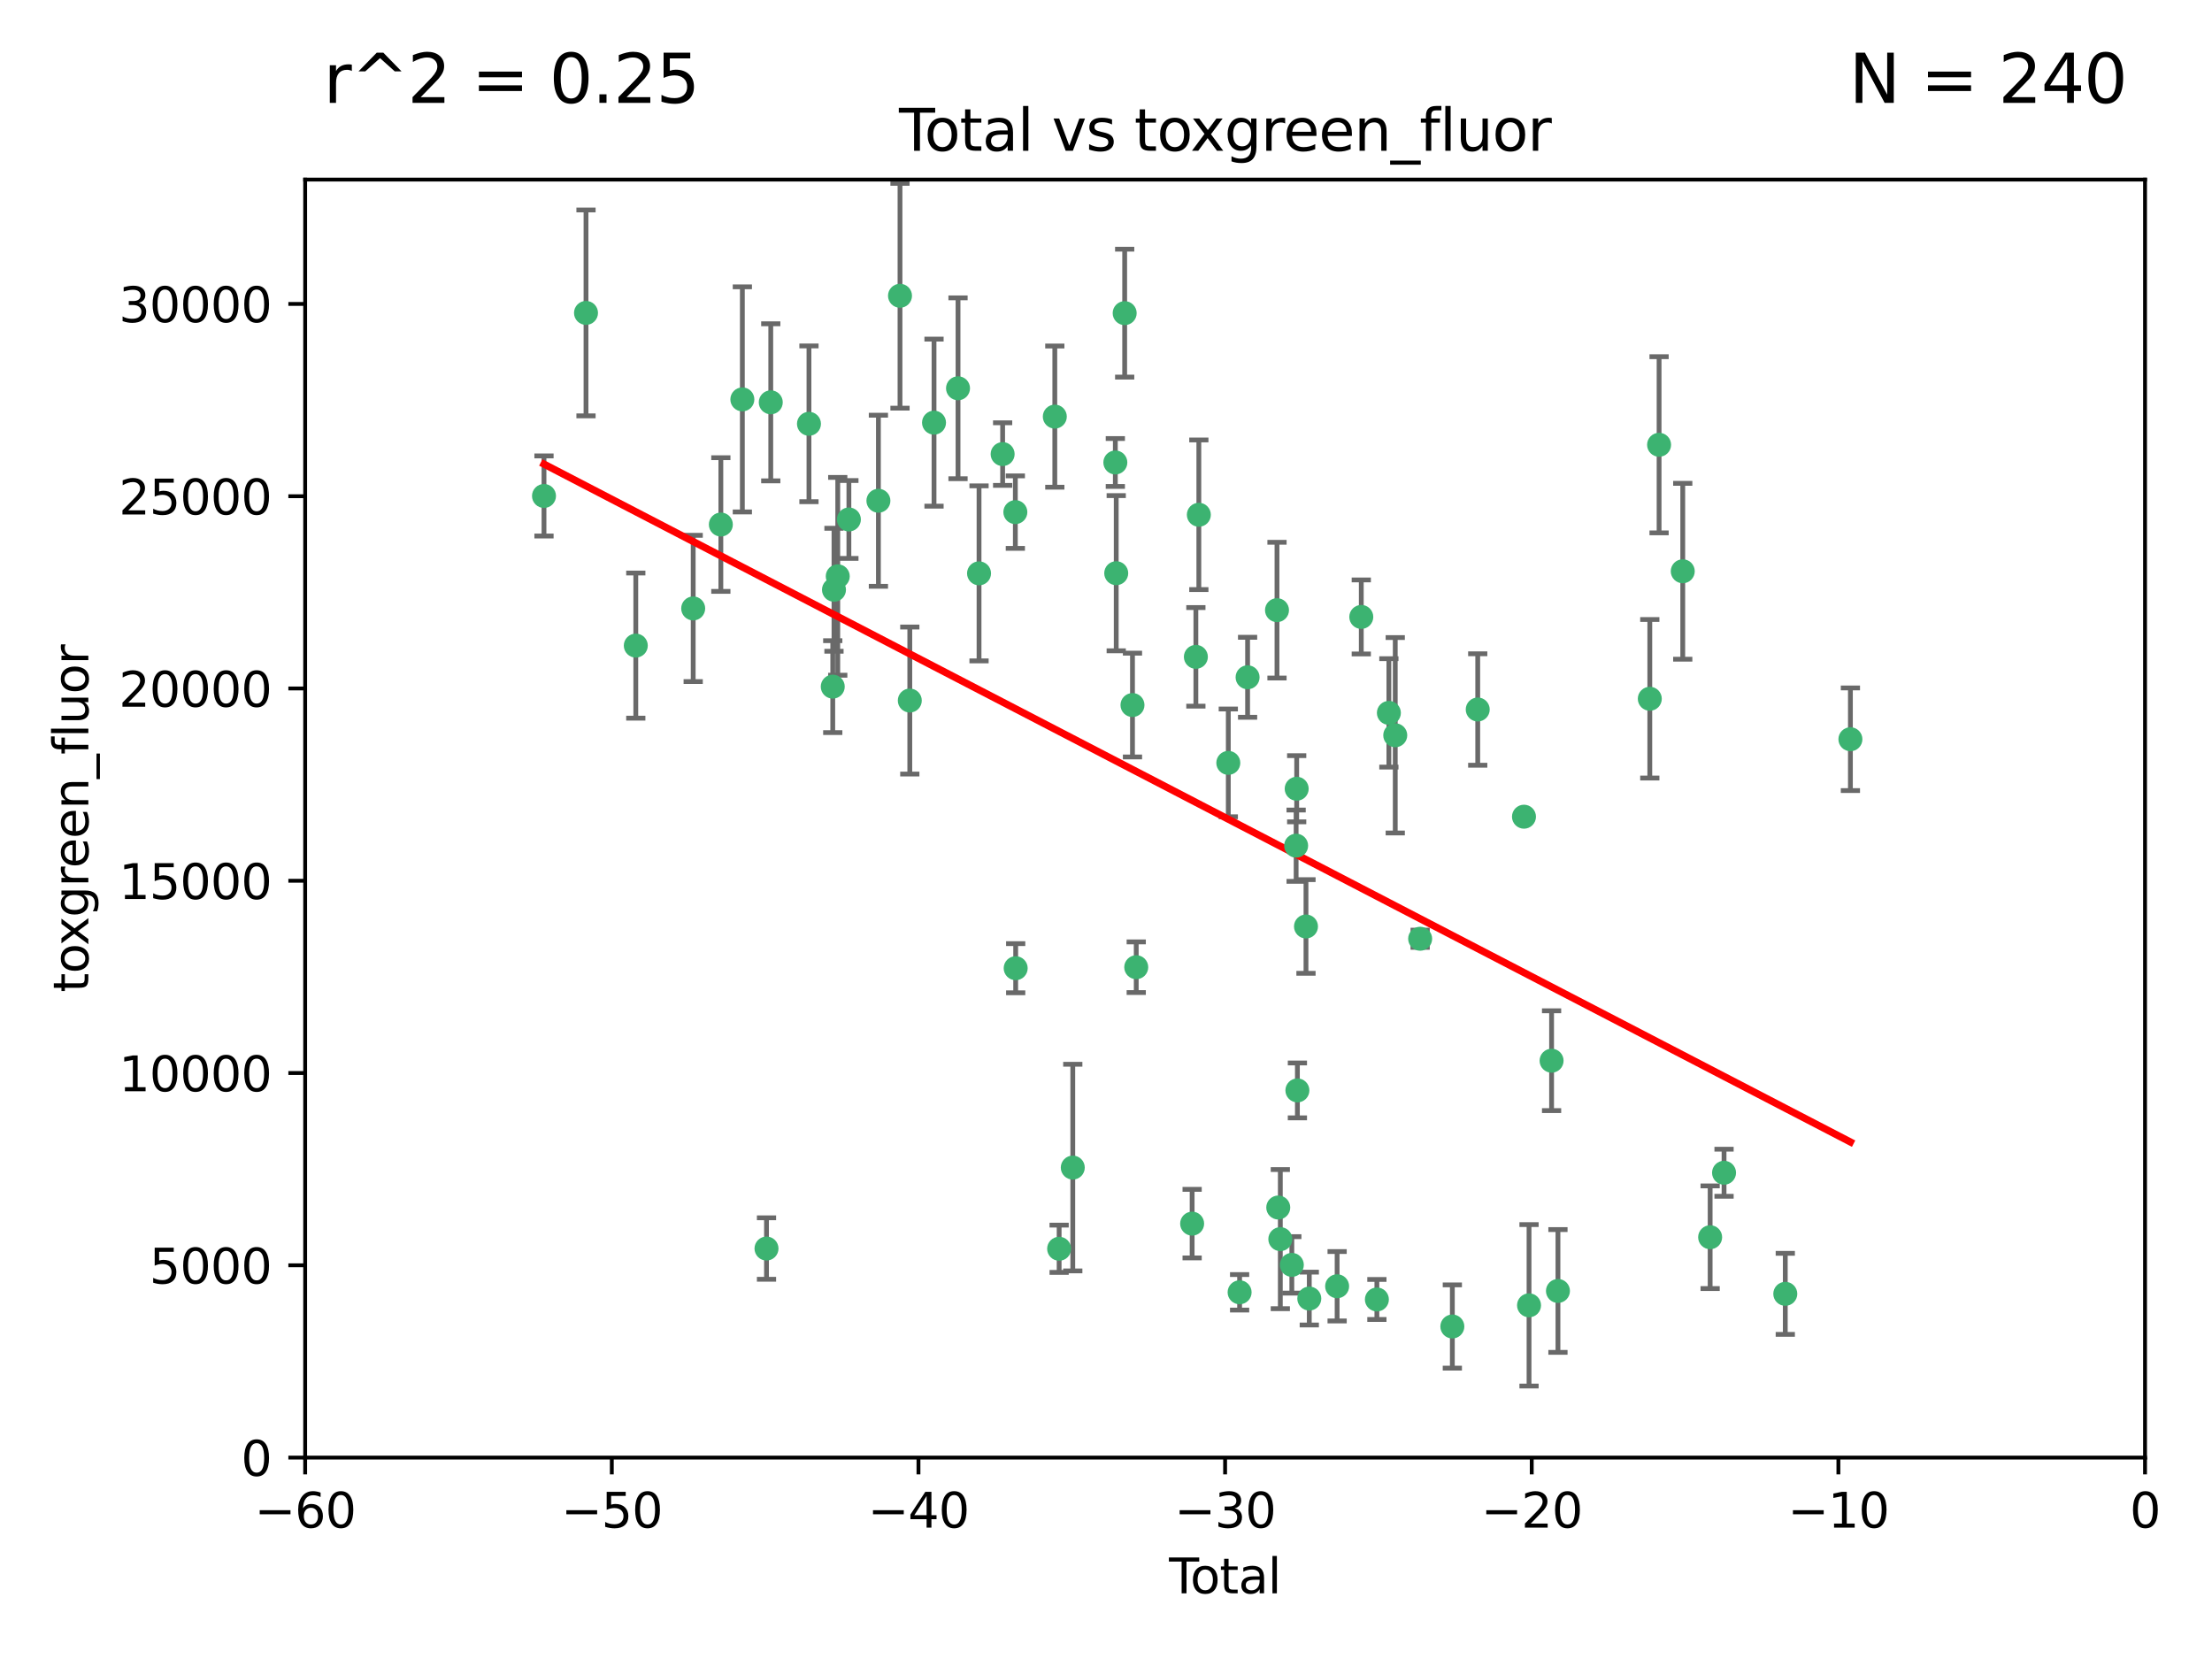 <?xml version="1.0" encoding="utf-8" standalone="no"?>
<!DOCTYPE svg PUBLIC "-//W3C//DTD SVG 1.1//EN"
  "http://www.w3.org/Graphics/SVG/1.1/DTD/svg11.dtd">
<svg xmlns:xlink="http://www.w3.org/1999/xlink" width="460.8pt" height="345.6pt" viewBox="0 0 460.8 345.6" xmlns="http://www.w3.org/2000/svg" version="1.1">
 <defs>
  <style type="text/css">*{stroke-linejoin: round; stroke-linecap: butt}</style>
 </defs>
 <g id="figure_1">
  <g id="patch_1">
   <path d="M 0 345.6 
L 460.8 345.6 
L 460.8 0 
L 0 0 
z
" style="fill: #ffffff"/>
  </g>
  <g id="axes_1">
   <g id="patch_2">
    <path d="M 63.571 303.64 
L 446.85 303.64 
L 446.85 37.411 
L 63.571 37.411 
z
" style="fill: #ffffff"/>
   </g>
   <g id="PathCollection_1">
    <defs>
     <path id="m0f729e6096" d="M 0 1.118 
C 0.297 1.118 0.581 1 0.791 0.791 
C 1 0.581 1.118 0.297 1.118 0 
C 1.118 -0.297 1 -0.581 0.791 -0.791 
C 0.581 -1 0.297 -1.118 0 -1.118 
C -0.297 -1.118 -0.581 -1 -0.791 -0.791 
C -1 -0.581 -1.118 -0.297 -1.118 0 
C -1.118 0.297 -1 0.581 -0.791 0.791 
C -0.581 1 -0.297 1.118 0 1.118 
z
" style="stroke: #3cb371"/>
    </defs>
    <g clip-path="url(#p48d29ffda4)">
     <use xlink:href="#m0f729e6096" x="113.324" y="103.319" style="fill: #3cb371; stroke: #3cb371"/>
     <use xlink:href="#m0f729e6096" x="122.075" y="65.184" style="fill: #3cb371; stroke: #3cb371"/>
     <use xlink:href="#m0f729e6096" x="132.448" y="134.491" style="fill: #3cb371; stroke: #3cb371"/>
     <use xlink:href="#m0f729e6096" x="144.404" y="126.749" style="fill: #3cb371; stroke: #3cb371"/>
     <use xlink:href="#m0f729e6096" x="150.166" y="109.268" style="fill: #3cb371; stroke: #3cb371"/>
     <use xlink:href="#m0f729e6096" x="154.646" y="83.201" style="fill: #3cb371; stroke: #3cb371"/>
     <use xlink:href="#m0f729e6096" x="159.676" y="260.094" style="fill: #3cb371; stroke: #3cb371"/>
     <use xlink:href="#m0f729e6096" x="160.565" y="83.811" style="fill: #3cb371; stroke: #3cb371"/>
     <use xlink:href="#m0f729e6096" x="168.522" y="88.286" style="fill: #3cb371; stroke: #3cb371"/>
     <use xlink:href="#m0f729e6096" x="173.478" y="143.039" style="fill: #3cb371; stroke: #3cb371"/>
     <use xlink:href="#m0f729e6096" x="173.733" y="122.859" style="fill: #3cb371; stroke: #3cb371"/>
     <use xlink:href="#m0f729e6096" x="174.52" y="120.054" style="fill: #3cb371; stroke: #3cb371"/>
     <use xlink:href="#m0f729e6096" x="176.84" y="108.214" style="fill: #3cb371; stroke: #3cb371"/>
     <use xlink:href="#m0f729e6096" x="182.989" y="104.315" style="fill: #3cb371; stroke: #3cb371"/>
     <use xlink:href="#m0f729e6096" x="187.487" y="61.614" style="fill: #3cb371; stroke: #3cb371"/>
     <use xlink:href="#m0f729e6096" x="189.528" y="145.935" style="fill: #3cb371; stroke: #3cb371"/>
     <use xlink:href="#m0f729e6096" x="194.574" y="88.045" style="fill: #3cb371; stroke: #3cb371"/>
     <use xlink:href="#m0f729e6096" x="199.574" y="80.887" style="fill: #3cb371; stroke: #3cb371"/>
     <use xlink:href="#m0f729e6096" x="203.952" y="119.44" style="fill: #3cb371; stroke: #3cb371"/>
     <use xlink:href="#m0f729e6096" x="208.867" y="94.593" style="fill: #3cb371; stroke: #3cb371"/>
     <use xlink:href="#m0f729e6096" x="211.515" y="106.684" style="fill: #3cb371; stroke: #3cb371"/>
     <use xlink:href="#m0f729e6096" x="211.585" y="201.695" style="fill: #3cb371; stroke: #3cb371"/>
     <use xlink:href="#m0f729e6096" x="219.736" y="86.787" style="fill: #3cb371; stroke: #3cb371"/>
     <use xlink:href="#m0f729e6096" x="220.638" y="260.14" style="fill: #3cb371; stroke: #3cb371"/>
     <use xlink:href="#m0f729e6096" x="223.48" y="243.228" style="fill: #3cb371; stroke: #3cb371"/>
     <use xlink:href="#m0f729e6096" x="232.345" y="96.341" style="fill: #3cb371; stroke: #3cb371"/>
     <use xlink:href="#m0f729e6096" x="232.53" y="119.409" style="fill: #3cb371; stroke: #3cb371"/>
     <use xlink:href="#m0f729e6096" x="234.291" y="65.233" style="fill: #3cb371; stroke: #3cb371"/>
     <use xlink:href="#m0f729e6096" x="235.917" y="146.874" style="fill: #3cb371; stroke: #3cb371"/>
     <use xlink:href="#m0f729e6096" x="236.699" y="201.487" style="fill: #3cb371; stroke: #3cb371"/>
     <use xlink:href="#m0f729e6096" x="248.343" y="254.906" style="fill: #3cb371; stroke: #3cb371"/>
     <use xlink:href="#m0f729e6096" x="249.123" y="136.835" style="fill: #3cb371; stroke: #3cb371"/>
     <use xlink:href="#m0f729e6096" x="249.741" y="107.234" style="fill: #3cb371; stroke: #3cb371"/>
     <use xlink:href="#m0f729e6096" x="255.878" y="158.921" style="fill: #3cb371; stroke: #3cb371"/>
     <use xlink:href="#m0f729e6096" x="258.233" y="269.209" style="fill: #3cb371; stroke: #3cb371"/>
     <use xlink:href="#m0f729e6096" x="259.897" y="141.091" style="fill: #3cb371; stroke: #3cb371"/>
     <use xlink:href="#m0f729e6096" x="266.022" y="127.107" style="fill: #3cb371; stroke: #3cb371"/>
     <use xlink:href="#m0f729e6096" x="266.284" y="251.547" style="fill: #3cb371; stroke: #3cb371"/>
     <use xlink:href="#m0f729e6096" x="266.715" y="258.133" style="fill: #3cb371; stroke: #3cb371"/>
     <use xlink:href="#m0f729e6096" x="269.11" y="263.497" style="fill: #3cb371; stroke: #3cb371"/>
     <use xlink:href="#m0f729e6096" x="270.008" y="176.169" style="fill: #3cb371; stroke: #3cb371"/>
     <use xlink:href="#m0f729e6096" x="270.123" y="164.309" style="fill: #3cb371; stroke: #3cb371"/>
     <use xlink:href="#m0f729e6096" x="270.272" y="227.152" style="fill: #3cb371; stroke: #3cb371"/>
     <use xlink:href="#m0f729e6096" x="272.061" y="193.002" style="fill: #3cb371; stroke: #3cb371"/>
     <use xlink:href="#m0f729e6096" x="272.749" y="270.514" style="fill: #3cb371; stroke: #3cb371"/>
     <use xlink:href="#m0f729e6096" x="278.547" y="267.951" style="fill: #3cb371; stroke: #3cb371"/>
     <use xlink:href="#m0f729e6096" x="283.58" y="128.518" style="fill: #3cb371; stroke: #3cb371"/>
     <use xlink:href="#m0f729e6096" x="286.83" y="270.703" style="fill: #3cb371; stroke: #3cb371"/>
     <use xlink:href="#m0f729e6096" x="289.329" y="148.507" style="fill: #3cb371; stroke: #3cb371"/>
     <use xlink:href="#m0f729e6096" x="290.656" y="153.171" style="fill: #3cb371; stroke: #3cb371"/>
     <use xlink:href="#m0f729e6096" x="295.844" y="195.558" style="fill: #3cb371; stroke: #3cb371"/>
     <use xlink:href="#m0f729e6096" x="302.549" y="276.333" style="fill: #3cb371; stroke: #3cb371"/>
     <use xlink:href="#m0f729e6096" x="307.838" y="147.801" style="fill: #3cb371; stroke: #3cb371"/>
     <use xlink:href="#m0f729e6096" x="317.472" y="170.133" style="fill: #3cb371; stroke: #3cb371"/>
     <use xlink:href="#m0f729e6096" x="318.526" y="271.92" style="fill: #3cb371; stroke: #3cb371"/>
     <use xlink:href="#m0f729e6096" x="323.223" y="220.964" style="fill: #3cb371; stroke: #3cb371"/>
     <use xlink:href="#m0f729e6096" x="324.55" y="268.93" style="fill: #3cb371; stroke: #3cb371"/>
     <use xlink:href="#m0f729e6096" x="343.683" y="145.567" style="fill: #3cb371; stroke: #3cb371"/>
     <use xlink:href="#m0f729e6096" x="345.618" y="92.655" style="fill: #3cb371; stroke: #3cb371"/>
     <use xlink:href="#m0f729e6096" x="350.548" y="119.004" style="fill: #3cb371; stroke: #3cb371"/>
     <use xlink:href="#m0f729e6096" x="356.254" y="257.738" style="fill: #3cb371; stroke: #3cb371"/>
     <use xlink:href="#m0f729e6096" x="359.15" y="244.305" style="fill: #3cb371; stroke: #3cb371"/>
     <use xlink:href="#m0f729e6096" x="371.908" y="269.529" style="fill: #3cb371; stroke: #3cb371"/>
     <use xlink:href="#m0f729e6096" x="385.474" y="153.996" style="fill: #3cb371; stroke: #3cb371"/>
    </g>
   </g>
   <g id="matplotlib.axis_1">
    <g id="xtick_1">
     <g id="line2d_1">
      <defs>
       <path id="m20cb478c9d" d="M 0 0 
L 0 3.5 
" style="stroke: #000000; stroke-width: 0.8"/>
      </defs>
      <g>
       <use xlink:href="#m20cb478c9d" x="63.571" y="303.64" style="stroke: #000000; stroke-width: 0.8"/>
      </g>
     </g>
     <g id="text_1">
      <!-- −60 -->
      <g transform="translate(53.019 318.238)scale(0.1 -0.1)">
       <defs>
        <path id="DejaVuSans-2212" d="M 678 2272 
L 4684 2272 
L 4684 1741 
L 678 1741 
L 678 2272 
z
" transform="scale(0.016)"/>
        <path id="DejaVuSans-36" d="M 2113 2584 
Q 1688 2584 1439 2293 
Q 1191 2003 1191 1497 
Q 1191 994 1439 701 
Q 1688 409 2113 409 
Q 2538 409 2786 701 
Q 3034 994 3034 1497 
Q 3034 2003 2786 2293 
Q 2538 2584 2113 2584 
z
M 3366 4563 
L 3366 3988 
Q 3128 4100 2886 4159 
Q 2644 4219 2406 4219 
Q 1781 4219 1451 3797 
Q 1122 3375 1075 2522 
Q 1259 2794 1537 2939 
Q 1816 3084 2150 3084 
Q 2853 3084 3261 2657 
Q 3669 2231 3669 1497 
Q 3669 778 3244 343 
Q 2819 -91 2113 -91 
Q 1303 -91 875 529 
Q 447 1150 447 2328 
Q 447 3434 972 4092 
Q 1497 4750 2381 4750 
Q 2619 4750 2861 4703 
Q 3103 4656 3366 4563 
z
" transform="scale(0.016)"/>
        <path id="DejaVuSans-30" d="M 2034 4250 
Q 1547 4250 1301 3770 
Q 1056 3291 1056 2328 
Q 1056 1369 1301 889 
Q 1547 409 2034 409 
Q 2525 409 2770 889 
Q 3016 1369 3016 2328 
Q 3016 3291 2770 3770 
Q 2525 4250 2034 4250 
z
M 2034 4750 
Q 2819 4750 3233 4129 
Q 3647 3509 3647 2328 
Q 3647 1150 3233 529 
Q 2819 -91 2034 -91 
Q 1250 -91 836 529 
Q 422 1150 422 2328 
Q 422 3509 836 4129 
Q 1250 4750 2034 4750 
z
" transform="scale(0.016)"/>
       </defs>
       <use xlink:href="#DejaVuSans-2212"/>
       <use xlink:href="#DejaVuSans-36" x="83.789"/>
       <use xlink:href="#DejaVuSans-30" x="147.412"/>
      </g>
     </g>
    </g>
    <g id="xtick_2">
     <g id="line2d_2">
      <g>
       <use xlink:href="#m20cb478c9d" x="127.451" y="303.64" style="stroke: #000000; stroke-width: 0.8"/>
      </g>
     </g>
     <g id="text_2">
      <!-- −50 -->
      <g transform="translate(116.899 318.238)scale(0.1 -0.1)">
       <defs>
        <path id="DejaVuSans-35" d="M 691 4666 
L 3169 4666 
L 3169 4134 
L 1269 4134 
L 1269 2991 
Q 1406 3038 1543 3061 
Q 1681 3084 1819 3084 
Q 2600 3084 3056 2656 
Q 3513 2228 3513 1497 
Q 3513 744 3044 326 
Q 2575 -91 1722 -91 
Q 1428 -91 1123 -41 
Q 819 9 494 109 
L 494 744 
Q 775 591 1075 516 
Q 1375 441 1709 441 
Q 2250 441 2565 725 
Q 2881 1009 2881 1497 
Q 2881 1984 2565 2268 
Q 2250 2553 1709 2553 
Q 1456 2553 1204 2497 
Q 953 2441 691 2322 
L 691 4666 
z
" transform="scale(0.016)"/>
       </defs>
       <use xlink:href="#DejaVuSans-2212"/>
       <use xlink:href="#DejaVuSans-35" x="83.789"/>
       <use xlink:href="#DejaVuSans-30" x="147.412"/>
      </g>
     </g>
    </g>
    <g id="xtick_3">
     <g id="line2d_3">
      <g>
       <use xlink:href="#m20cb478c9d" x="191.331" y="303.64" style="stroke: #000000; stroke-width: 0.8"/>
      </g>
     </g>
     <g id="text_3">
      <!-- −40 -->
      <g transform="translate(180.778 318.238)scale(0.1 -0.1)">
       <defs>
        <path id="DejaVuSans-34" d="M 2419 4116 
L 825 1625 
L 2419 1625 
L 2419 4116 
z
M 2253 4666 
L 3047 4666 
L 3047 1625 
L 3713 1625 
L 3713 1100 
L 3047 1100 
L 3047 0 
L 2419 0 
L 2419 1100 
L 313 1100 
L 313 1709 
L 2253 4666 
z
" transform="scale(0.016)"/>
       </defs>
       <use xlink:href="#DejaVuSans-2212"/>
       <use xlink:href="#DejaVuSans-34" x="83.789"/>
       <use xlink:href="#DejaVuSans-30" x="147.412"/>
      </g>
     </g>
    </g>
    <g id="xtick_4">
     <g id="line2d_4">
      <g>
       <use xlink:href="#m20cb478c9d" x="255.211" y="303.64" style="stroke: #000000; stroke-width: 0.8"/>
      </g>
     </g>
     <g id="text_4">
      <!-- −30 -->
      <g transform="translate(244.658 318.238)scale(0.1 -0.1)">
       <defs>
        <path id="DejaVuSans-33" d="M 2597 2516 
Q 3050 2419 3304 2112 
Q 3559 1806 3559 1356 
Q 3559 666 3084 287 
Q 2609 -91 1734 -91 
Q 1441 -91 1130 -33 
Q 819 25 488 141 
L 488 750 
Q 750 597 1062 519 
Q 1375 441 1716 441 
Q 2309 441 2620 675 
Q 2931 909 2931 1356 
Q 2931 1769 2642 2001 
Q 2353 2234 1838 2234 
L 1294 2234 
L 1294 2753 
L 1863 2753 
Q 2328 2753 2575 2939 
Q 2822 3125 2822 3475 
Q 2822 3834 2567 4026 
Q 2313 4219 1838 4219 
Q 1578 4219 1281 4162 
Q 984 4106 628 3988 
L 628 4550 
Q 988 4650 1302 4700 
Q 1616 4750 1894 4750 
Q 2613 4750 3031 4423 
Q 3450 4097 3450 3541 
Q 3450 3153 3228 2886 
Q 3006 2619 2597 2516 
z
" transform="scale(0.016)"/>
       </defs>
       <use xlink:href="#DejaVuSans-2212"/>
       <use xlink:href="#DejaVuSans-33" x="83.789"/>
       <use xlink:href="#DejaVuSans-30" x="147.412"/>
      </g>
     </g>
    </g>
    <g id="xtick_5">
     <g id="line2d_5">
      <g>
       <use xlink:href="#m20cb478c9d" x="319.09" y="303.64" style="stroke: #000000; stroke-width: 0.8"/>
      </g>
     </g>
     <g id="text_5">
      <!-- −20 -->
      <g transform="translate(308.538 318.238)scale(0.1 -0.1)">
       <defs>
        <path id="DejaVuSans-32" d="M 1228 531 
L 3431 531 
L 3431 0 
L 469 0 
L 469 531 
Q 828 903 1448 1529 
Q 2069 2156 2228 2338 
Q 2531 2678 2651 2914 
Q 2772 3150 2772 3378 
Q 2772 3750 2511 3984 
Q 2250 4219 1831 4219 
Q 1534 4219 1204 4116 
Q 875 4013 500 3803 
L 500 4441 
Q 881 4594 1212 4672 
Q 1544 4750 1819 4750 
Q 2544 4750 2975 4387 
Q 3406 4025 3406 3419 
Q 3406 3131 3298 2873 
Q 3191 2616 2906 2266 
Q 2828 2175 2409 1742 
Q 1991 1309 1228 531 
z
" transform="scale(0.016)"/>
       </defs>
       <use xlink:href="#DejaVuSans-2212"/>
       <use xlink:href="#DejaVuSans-32" x="83.789"/>
       <use xlink:href="#DejaVuSans-30" x="147.412"/>
      </g>
     </g>
    </g>
    <g id="xtick_6">
     <g id="line2d_6">
      <g>
       <use xlink:href="#m20cb478c9d" x="382.97" y="303.64" style="stroke: #000000; stroke-width: 0.8"/>
      </g>
     </g>
     <g id="text_6">
      <!-- −10 -->
      <g transform="translate(372.418 318.238)scale(0.1 -0.1)">
       <defs>
        <path id="DejaVuSans-31" d="M 794 531 
L 1825 531 
L 1825 4091 
L 703 3866 
L 703 4441 
L 1819 4666 
L 2450 4666 
L 2450 531 
L 3481 531 
L 3481 0 
L 794 0 
L 794 531 
z
" transform="scale(0.016)"/>
       </defs>
       <use xlink:href="#DejaVuSans-2212"/>
       <use xlink:href="#DejaVuSans-31" x="83.789"/>
       <use xlink:href="#DejaVuSans-30" x="147.412"/>
      </g>
     </g>
    </g>
    <g id="xtick_7">
     <g id="line2d_7">
      <g>
       <use xlink:href="#m20cb478c9d" x="446.85" y="303.64" style="stroke: #000000; stroke-width: 0.8"/>
      </g>
     </g>
     <g id="text_7">
      <!-- 0 -->
      <g transform="translate(443.669 318.238)scale(0.1 -0.1)">
       <use xlink:href="#DejaVuSans-30"/>
      </g>
     </g>
    </g>
    <g id="text_8">
     <!-- Total -->
     <g transform="translate(243.534 331.917)scale(0.1 -0.1)">
      <defs>
       <path id="DejaVuSans-54" d="M -19 4666 
L 3928 4666 
L 3928 4134 
L 2272 4134 
L 2272 0 
L 1638 0 
L 1638 4134 
L -19 4134 
L -19 4666 
z
" transform="scale(0.016)"/>
       <path id="DejaVuSans-6f" d="M 1959 3097 
Q 1497 3097 1228 2736 
Q 959 2375 959 1747 
Q 959 1119 1226 758 
Q 1494 397 1959 397 
Q 2419 397 2687 759 
Q 2956 1122 2956 1747 
Q 2956 2369 2687 2733 
Q 2419 3097 1959 3097 
z
M 1959 3584 
Q 2709 3584 3137 3096 
Q 3566 2609 3566 1747 
Q 3566 888 3137 398 
Q 2709 -91 1959 -91 
Q 1206 -91 779 398 
Q 353 888 353 1747 
Q 353 2609 779 3096 
Q 1206 3584 1959 3584 
z
" transform="scale(0.016)"/>
       <path id="DejaVuSans-74" d="M 1172 4494 
L 1172 3500 
L 2356 3500 
L 2356 3053 
L 1172 3053 
L 1172 1153 
Q 1172 725 1289 603 
Q 1406 481 1766 481 
L 2356 481 
L 2356 0 
L 1766 0 
Q 1100 0 847 248 
Q 594 497 594 1153 
L 594 3053 
L 172 3053 
L 172 3500 
L 594 3500 
L 594 4494 
L 1172 4494 
z
" transform="scale(0.016)"/>
       <path id="DejaVuSans-61" d="M 2194 1759 
Q 1497 1759 1228 1600 
Q 959 1441 959 1056 
Q 959 750 1161 570 
Q 1363 391 1709 391 
Q 2188 391 2477 730 
Q 2766 1069 2766 1631 
L 2766 1759 
L 2194 1759 
z
M 3341 1997 
L 3341 0 
L 2766 0 
L 2766 531 
Q 2569 213 2275 61 
Q 1981 -91 1556 -91 
Q 1019 -91 701 211 
Q 384 513 384 1019 
Q 384 1609 779 1909 
Q 1175 2209 1959 2209 
L 2766 2209 
L 2766 2266 
Q 2766 2663 2505 2880 
Q 2244 3097 1772 3097 
Q 1472 3097 1187 3025 
Q 903 2953 641 2809 
L 641 3341 
Q 956 3463 1253 3523 
Q 1550 3584 1831 3584 
Q 2591 3584 2966 3190 
Q 3341 2797 3341 1997 
z
" transform="scale(0.016)"/>
       <path id="DejaVuSans-6c" d="M 603 4863 
L 1178 4863 
L 1178 0 
L 603 0 
L 603 4863 
z
" transform="scale(0.016)"/>
      </defs>
      <use xlink:href="#DejaVuSans-54"/>
      <use xlink:href="#DejaVuSans-6f" x="44.084"/>
      <use xlink:href="#DejaVuSans-74" x="105.266"/>
      <use xlink:href="#DejaVuSans-61" x="144.475"/>
      <use xlink:href="#DejaVuSans-6c" x="205.754"/>
     </g>
    </g>
   </g>
   <g id="matplotlib.axis_2">
    <g id="ytick_1">
     <g id="line2d_8">
      <defs>
       <path id="m6a6a99437f" d="M 0 0 
L -3.5 0 
" style="stroke: #000000; stroke-width: 0.8"/>
      </defs>
      <g>
       <use xlink:href="#m6a6a99437f" x="63.571" y="303.64" style="stroke: #000000; stroke-width: 0.8"/>
      </g>
     </g>
     <g id="text_9">
      <!-- 0 -->
      <g transform="translate(50.209 307.439)scale(0.1 -0.1)">
       <use xlink:href="#DejaVuSans-30"/>
      </g>
     </g>
    </g>
    <g id="ytick_2">
     <g id="line2d_9">
      <g>
       <use xlink:href="#m6a6a99437f" x="63.571" y="263.586" style="stroke: #000000; stroke-width: 0.8"/>
      </g>
     </g>
     <g id="text_10">
      <!-- 5000 -->
      <g transform="translate(31.121 267.385)scale(0.1 -0.1)">
       <use xlink:href="#DejaVuSans-35"/>
       <use xlink:href="#DejaVuSans-30" x="63.623"/>
       <use xlink:href="#DejaVuSans-30" x="127.246"/>
       <use xlink:href="#DejaVuSans-30" x="190.869"/>
      </g>
     </g>
    </g>
    <g id="ytick_3">
     <g id="line2d_10">
      <g>
       <use xlink:href="#m6a6a99437f" x="63.571" y="223.532" style="stroke: #000000; stroke-width: 0.8"/>
      </g>
     </g>
     <g id="text_11">
      <!-- 10000 -->
      <g transform="translate(24.759 227.331)scale(0.1 -0.1)">
       <use xlink:href="#DejaVuSans-31"/>
       <use xlink:href="#DejaVuSans-30" x="63.623"/>
       <use xlink:href="#DejaVuSans-30" x="127.246"/>
       <use xlink:href="#DejaVuSans-30" x="190.869"/>
       <use xlink:href="#DejaVuSans-30" x="254.492"/>
      </g>
     </g>
    </g>
    <g id="ytick_4">
     <g id="line2d_11">
      <g>
       <use xlink:href="#m6a6a99437f" x="63.571" y="183.478" style="stroke: #000000; stroke-width: 0.8"/>
      </g>
     </g>
     <g id="text_12">
      <!-- 15000 -->
      <g transform="translate(24.759 187.278)scale(0.1 -0.1)">
       <use xlink:href="#DejaVuSans-31"/>
       <use xlink:href="#DejaVuSans-35" x="63.623"/>
       <use xlink:href="#DejaVuSans-30" x="127.246"/>
       <use xlink:href="#DejaVuSans-30" x="190.869"/>
       <use xlink:href="#DejaVuSans-30" x="254.492"/>
      </g>
     </g>
    </g>
    <g id="ytick_5">
     <g id="line2d_12">
      <g>
       <use xlink:href="#m6a6a99437f" x="63.571" y="143.424" style="stroke: #000000; stroke-width: 0.8"/>
      </g>
     </g>
     <g id="text_13">
      <!-- 20000 -->
      <g transform="translate(24.759 147.224)scale(0.1 -0.1)">
       <use xlink:href="#DejaVuSans-32"/>
       <use xlink:href="#DejaVuSans-30" x="63.623"/>
       <use xlink:href="#DejaVuSans-30" x="127.246"/>
       <use xlink:href="#DejaVuSans-30" x="190.869"/>
       <use xlink:href="#DejaVuSans-30" x="254.492"/>
      </g>
     </g>
    </g>
    <g id="ytick_6">
     <g id="line2d_13">
      <g>
       <use xlink:href="#m6a6a99437f" x="63.571" y="103.371" style="stroke: #000000; stroke-width: 0.8"/>
      </g>
     </g>
     <g id="text_14">
      <!-- 25000 -->
      <g transform="translate(24.759 107.17)scale(0.1 -0.1)">
       <use xlink:href="#DejaVuSans-32"/>
       <use xlink:href="#DejaVuSans-35" x="63.623"/>
       <use xlink:href="#DejaVuSans-30" x="127.246"/>
       <use xlink:href="#DejaVuSans-30" x="190.869"/>
       <use xlink:href="#DejaVuSans-30" x="254.492"/>
      </g>
     </g>
    </g>
    <g id="ytick_7">
     <g id="line2d_14">
      <g>
       <use xlink:href="#m6a6a99437f" x="63.571" y="63.317" style="stroke: #000000; stroke-width: 0.8"/>
      </g>
     </g>
     <g id="text_15">
      <!-- 30000 -->
      <g transform="translate(24.759 67.116)scale(0.1 -0.1)">
       <use xlink:href="#DejaVuSans-33"/>
       <use xlink:href="#DejaVuSans-30" x="63.623"/>
       <use xlink:href="#DejaVuSans-30" x="127.246"/>
       <use xlink:href="#DejaVuSans-30" x="190.869"/>
       <use xlink:href="#DejaVuSans-30" x="254.492"/>
      </g>
     </g>
    </g>
    <g id="text_16">
     <!-- toxgreen_fluor -->
     <g transform="translate(18.401 206.72)rotate(-90)scale(0.1 -0.1)">
      <defs>
       <path id="DejaVuSans-78" d="M 3513 3500 
L 2247 1797 
L 3578 0 
L 2900 0 
L 1881 1375 
L 863 0 
L 184 0 
L 1544 1831 
L 300 3500 
L 978 3500 
L 1906 2253 
L 2834 3500 
L 3513 3500 
z
" transform="scale(0.016)"/>
       <path id="DejaVuSans-67" d="M 2906 1791 
Q 2906 2416 2648 2759 
Q 2391 3103 1925 3103 
Q 1463 3103 1205 2759 
Q 947 2416 947 1791 
Q 947 1169 1205 825 
Q 1463 481 1925 481 
Q 2391 481 2648 825 
Q 2906 1169 2906 1791 
z
M 3481 434 
Q 3481 -459 3084 -895 
Q 2688 -1331 1869 -1331 
Q 1566 -1331 1297 -1286 
Q 1028 -1241 775 -1147 
L 775 -588 
Q 1028 -725 1275 -790 
Q 1522 -856 1778 -856 
Q 2344 -856 2625 -561 
Q 2906 -266 2906 331 
L 2906 616 
Q 2728 306 2450 153 
Q 2172 0 1784 0 
Q 1141 0 747 490 
Q 353 981 353 1791 
Q 353 2603 747 3093 
Q 1141 3584 1784 3584 
Q 2172 3584 2450 3431 
Q 2728 3278 2906 2969 
L 2906 3500 
L 3481 3500 
L 3481 434 
z
" transform="scale(0.016)"/>
       <path id="DejaVuSans-72" d="M 2631 2963 
Q 2534 3019 2420 3045 
Q 2306 3072 2169 3072 
Q 1681 3072 1420 2755 
Q 1159 2438 1159 1844 
L 1159 0 
L 581 0 
L 581 3500 
L 1159 3500 
L 1159 2956 
Q 1341 3275 1631 3429 
Q 1922 3584 2338 3584 
Q 2397 3584 2469 3576 
Q 2541 3569 2628 3553 
L 2631 2963 
z
" transform="scale(0.016)"/>
       <path id="DejaVuSans-65" d="M 3597 1894 
L 3597 1613 
L 953 1613 
Q 991 1019 1311 708 
Q 1631 397 2203 397 
Q 2534 397 2845 478 
Q 3156 559 3463 722 
L 3463 178 
Q 3153 47 2828 -22 
Q 2503 -91 2169 -91 
Q 1331 -91 842 396 
Q 353 884 353 1716 
Q 353 2575 817 3079 
Q 1281 3584 2069 3584 
Q 2775 3584 3186 3129 
Q 3597 2675 3597 1894 
z
M 3022 2063 
Q 3016 2534 2758 2815 
Q 2500 3097 2075 3097 
Q 1594 3097 1305 2825 
Q 1016 2553 972 2059 
L 3022 2063 
z
" transform="scale(0.016)"/>
       <path id="DejaVuSans-6e" d="M 3513 2113 
L 3513 0 
L 2938 0 
L 2938 2094 
Q 2938 2591 2744 2837 
Q 2550 3084 2163 3084 
Q 1697 3084 1428 2787 
Q 1159 2491 1159 1978 
L 1159 0 
L 581 0 
L 581 3500 
L 1159 3500 
L 1159 2956 
Q 1366 3272 1645 3428 
Q 1925 3584 2291 3584 
Q 2894 3584 3203 3211 
Q 3513 2838 3513 2113 
z
" transform="scale(0.016)"/>
       <path id="DejaVuSans-5f" d="M 3263 -1063 
L 3263 -1509 
L -63 -1509 
L -63 -1063 
L 3263 -1063 
z
" transform="scale(0.016)"/>
       <path id="DejaVuSans-66" d="M 2375 4863 
L 2375 4384 
L 1825 4384 
Q 1516 4384 1395 4259 
Q 1275 4134 1275 3809 
L 1275 3500 
L 2222 3500 
L 2222 3053 
L 1275 3053 
L 1275 0 
L 697 0 
L 697 3053 
L 147 3053 
L 147 3500 
L 697 3500 
L 697 3744 
Q 697 4328 969 4595 
Q 1241 4863 1831 4863 
L 2375 4863 
z
" transform="scale(0.016)"/>
       <path id="DejaVuSans-75" d="M 544 1381 
L 544 3500 
L 1119 3500 
L 1119 1403 
Q 1119 906 1312 657 
Q 1506 409 1894 409 
Q 2359 409 2629 706 
Q 2900 1003 2900 1516 
L 2900 3500 
L 3475 3500 
L 3475 0 
L 2900 0 
L 2900 538 
Q 2691 219 2414 64 
Q 2138 -91 1772 -91 
Q 1169 -91 856 284 
Q 544 659 544 1381 
z
M 1991 3584 
L 1991 3584 
z
" transform="scale(0.016)"/>
      </defs>
      <use xlink:href="#DejaVuSans-74"/>
      <use xlink:href="#DejaVuSans-6f" x="39.209"/>
      <use xlink:href="#DejaVuSans-78" x="97.266"/>
      <use xlink:href="#DejaVuSans-67" x="156.445"/>
      <use xlink:href="#DejaVuSans-72" x="219.922"/>
      <use xlink:href="#DejaVuSans-65" x="258.785"/>
      <use xlink:href="#DejaVuSans-65" x="320.309"/>
      <use xlink:href="#DejaVuSans-6e" x="381.832"/>
      <use xlink:href="#DejaVuSans-5f" x="445.211"/>
      <use xlink:href="#DejaVuSans-66" x="495.211"/>
      <use xlink:href="#DejaVuSans-6c" x="530.416"/>
      <use xlink:href="#DejaVuSans-75" x="558.199"/>
      <use xlink:href="#DejaVuSans-6f" x="621.578"/>
      <use xlink:href="#DejaVuSans-72" x="682.76"/>
     </g>
    </g>
   </g>
   <g id="LineCollection_1">
    <path d="M 113.324 111.662 
L 113.324 94.976 
" clip-path="url(#p48d29ffda4)" style="fill: none; stroke: #696969"/>
    <path d="M 122.075 86.629 
L 122.075 43.739 
" clip-path="url(#p48d29ffda4)" style="fill: none; stroke: #696969"/>
    <path d="M 132.448 149.606 
L 132.448 119.375 
" clip-path="url(#p48d29ffda4)" style="fill: none; stroke: #696969"/>
    <path d="M 144.404 141.983 
L 144.404 111.515 
" clip-path="url(#p48d29ffda4)" style="fill: none; stroke: #696969"/>
    <path d="M 150.166 123.191 
L 150.166 95.346 
" clip-path="url(#p48d29ffda4)" style="fill: none; stroke: #696969"/>
    <path d="M 154.646 106.648 
L 154.646 59.753 
" clip-path="url(#p48d29ffda4)" style="fill: none; stroke: #696969"/>
    <path d="M 159.676 266.497 
L 159.676 253.692 
" clip-path="url(#p48d29ffda4)" style="fill: none; stroke: #696969"/>
    <path d="M 160.565 100.173 
L 160.565 67.45 
" clip-path="url(#p48d29ffda4)" style="fill: none; stroke: #696969"/>
    <path d="M 168.522 104.51 
L 168.522 72.063 
" clip-path="url(#p48d29ffda4)" style="fill: none; stroke: #696969"/>
    <path d="M 173.478 152.61 
L 173.478 133.468 
" clip-path="url(#p48d29ffda4)" style="fill: none; stroke: #696969"/>
    <path d="M 173.733 135.667 
L 173.733 110.051 
" clip-path="url(#p48d29ffda4)" style="fill: none; stroke: #696969"/>
    <path d="M 174.52 140.659 
L 174.52 99.45 
" clip-path="url(#p48d29ffda4)" style="fill: none; stroke: #696969"/>
    <path d="M 176.84 116.326 
L 176.84 100.101 
" clip-path="url(#p48d29ffda4)" style="fill: none; stroke: #696969"/>
    <path d="M 182.989 122.133 
L 182.989 86.497 
" clip-path="url(#p48d29ffda4)" style="fill: none; stroke: #696969"/>
    <path d="M 187.487 85.029 
L 187.487 38.199 
" clip-path="url(#p48d29ffda4)" style="fill: none; stroke: #696969"/>
    <path d="M 189.528 161.248 
L 189.528 130.622 
" clip-path="url(#p48d29ffda4)" style="fill: none; stroke: #696969"/>
    <path d="M 194.574 105.444 
L 194.574 70.646 
" clip-path="url(#p48d29ffda4)" style="fill: none; stroke: #696969"/>
    <path d="M 199.574 99.727 
L 199.574 62.047 
" clip-path="url(#p48d29ffda4)" style="fill: none; stroke: #696969"/>
    <path d="M 203.952 137.675 
L 203.952 101.206 
" clip-path="url(#p48d29ffda4)" style="fill: none; stroke: #696969"/>
    <path d="M 208.867 101.108 
L 208.867 88.078 
" clip-path="url(#p48d29ffda4)" style="fill: none; stroke: #696969"/>
    <path d="M 211.515 114.235 
L 211.515 99.134 
" clip-path="url(#p48d29ffda4)" style="fill: none; stroke: #696969"/>
    <path d="M 211.585 206.809 
L 211.585 196.58 
" clip-path="url(#p48d29ffda4)" style="fill: none; stroke: #696969"/>
    <path d="M 219.736 101.495 
L 219.736 72.08 
" clip-path="url(#p48d29ffda4)" style="fill: none; stroke: #696969"/>
    <path d="M 220.638 265.065 
L 220.638 255.214 
" clip-path="url(#p48d29ffda4)" style="fill: none; stroke: #696969"/>
    <path d="M 223.48 264.748 
L 223.48 221.708 
" clip-path="url(#p48d29ffda4)" style="fill: none; stroke: #696969"/>
    <path d="M 232.345 101.329 
L 232.345 91.353 
" clip-path="url(#p48d29ffda4)" style="fill: none; stroke: #696969"/>
    <path d="M 232.53 135.574 
L 232.53 103.243 
" clip-path="url(#p48d29ffda4)" style="fill: none; stroke: #696969"/>
    <path d="M 234.291 78.556 
L 234.291 51.911 
" clip-path="url(#p48d29ffda4)" style="fill: none; stroke: #696969"/>
    <path d="M 235.917 157.684 
L 235.917 136.065 
" clip-path="url(#p48d29ffda4)" style="fill: none; stroke: #696969"/>
    <path d="M 236.699 206.761 
L 236.699 196.213 
" clip-path="url(#p48d29ffda4)" style="fill: none; stroke: #696969"/>
    <path d="M 248.343 262.048 
L 248.343 247.764 
" clip-path="url(#p48d29ffda4)" style="fill: none; stroke: #696969"/>
    <path d="M 249.123 147.104 
L 249.123 126.566 
" clip-path="url(#p48d29ffda4)" style="fill: none; stroke: #696969"/>
    <path d="M 249.741 122.819 
L 249.741 91.649 
" clip-path="url(#p48d29ffda4)" style="fill: none; stroke: #696969"/>
    <path d="M 255.878 170.147 
L 255.878 147.694 
" clip-path="url(#p48d29ffda4)" style="fill: none; stroke: #696969"/>
    <path d="M 258.233 272.908 
L 258.233 265.511 
" clip-path="url(#p48d29ffda4)" style="fill: none; stroke: #696969"/>
    <path d="M 259.897 149.421 
L 259.897 132.76 
" clip-path="url(#p48d29ffda4)" style="fill: none; stroke: #696969"/>
    <path d="M 266.022 141.248 
L 266.022 112.967 
" clip-path="url(#p48d29ffda4)" style="fill: none; stroke: #696969"/>
    <path d="M 266.284 252.228 
L 266.284 250.867 
" clip-path="url(#p48d29ffda4)" style="fill: none; stroke: #696969"/>
    <path d="M 266.715 272.621 
L 266.715 243.644 
" clip-path="url(#p48d29ffda4)" style="fill: none; stroke: #696969"/>
    <path d="M 269.11 269.377 
L 269.11 257.616 
" clip-path="url(#p48d29ffda4)" style="fill: none; stroke: #696969"/>
    <path d="M 270.008 183.597 
L 270.008 168.741 
" clip-path="url(#p48d29ffda4)" style="fill: none; stroke: #696969"/>
    <path d="M 270.123 171.2 
L 270.123 157.418 
" clip-path="url(#p48d29ffda4)" style="fill: none; stroke: #696969"/>
    <path d="M 270.272 232.87 
L 270.272 221.434 
" clip-path="url(#p48d29ffda4)" style="fill: none; stroke: #696969"/>
    <path d="M 272.061 202.754 
L 272.061 183.249 
" clip-path="url(#p48d29ffda4)" style="fill: none; stroke: #696969"/>
    <path d="M 272.749 276.02 
L 272.749 265.008 
" clip-path="url(#p48d29ffda4)" style="fill: none; stroke: #696969"/>
    <path d="M 278.547 275.179 
L 278.547 260.723 
" clip-path="url(#p48d29ffda4)" style="fill: none; stroke: #696969"/>
    <path d="M 283.58 136.228 
L 283.58 120.808 
" clip-path="url(#p48d29ffda4)" style="fill: none; stroke: #696969"/>
    <path d="M 286.83 274.871 
L 286.83 266.536 
" clip-path="url(#p48d29ffda4)" style="fill: none; stroke: #696969"/>
    <path d="M 289.329 159.798 
L 289.329 137.216 
" clip-path="url(#p48d29ffda4)" style="fill: none; stroke: #696969"/>
    <path d="M 290.656 173.526 
L 290.656 132.815 
" clip-path="url(#p48d29ffda4)" style="fill: none; stroke: #696969"/>
    <path d="M 295.844 197.349 
L 295.844 193.767 
" clip-path="url(#p48d29ffda4)" style="fill: none; stroke: #696969"/>
    <path d="M 302.549 285.006 
L 302.549 267.659 
" clip-path="url(#p48d29ffda4)" style="fill: none; stroke: #696969"/>
    <path d="M 307.838 159.413 
L 307.838 136.19 
" clip-path="url(#p48d29ffda4)" style="fill: none; stroke: #696969"/>
    <path d="M 317.472 170.88 
L 317.472 169.387 
" clip-path="url(#p48d29ffda4)" style="fill: none; stroke: #696969"/>
    <path d="M 318.526 288.737 
L 318.526 255.103 
" clip-path="url(#p48d29ffda4)" style="fill: none; stroke: #696969"/>
    <path d="M 323.223 231.359 
L 323.223 210.569 
" clip-path="url(#p48d29ffda4)" style="fill: none; stroke: #696969"/>
    <path d="M 324.55 281.718 
L 324.55 256.142 
" clip-path="url(#p48d29ffda4)" style="fill: none; stroke: #696969"/>
    <path d="M 343.683 162.081 
L 343.683 129.053 
" clip-path="url(#p48d29ffda4)" style="fill: none; stroke: #696969"/>
    <path d="M 345.618 111.003 
L 345.618 74.306 
" clip-path="url(#p48d29ffda4)" style="fill: none; stroke: #696969"/>
    <path d="M 350.548 137.321 
L 350.548 100.688 
" clip-path="url(#p48d29ffda4)" style="fill: none; stroke: #696969"/>
    <path d="M 356.254 268.432 
L 356.254 247.045 
" clip-path="url(#p48d29ffda4)" style="fill: none; stroke: #696969"/>
    <path d="M 359.15 249.207 
L 359.15 239.402 
" clip-path="url(#p48d29ffda4)" style="fill: none; stroke: #696969"/>
    <path d="M 371.908 277.972 
L 371.908 261.086 
" clip-path="url(#p48d29ffda4)" style="fill: none; stroke: #696969"/>
    <path d="M 385.474 164.686 
L 385.474 143.305 
" clip-path="url(#p48d29ffda4)" style="fill: none; stroke: #696969"/>
   </g>
   <g id="line2d_15">
    <defs>
     <path id="ma1eb17acb5" d="M 2 0 
L -2 -0 
" style="stroke: #696969"/>
    </defs>
    <g clip-path="url(#p48d29ffda4)">
     <use xlink:href="#ma1eb17acb5" x="113.324" y="111.662" style="fill: #696969; stroke: #696969"/>
     <use xlink:href="#ma1eb17acb5" x="122.075" y="86.629" style="fill: #696969; stroke: #696969"/>
     <use xlink:href="#ma1eb17acb5" x="132.448" y="149.606" style="fill: #696969; stroke: #696969"/>
     <use xlink:href="#ma1eb17acb5" x="144.404" y="141.983" style="fill: #696969; stroke: #696969"/>
     <use xlink:href="#ma1eb17acb5" x="150.166" y="123.191" style="fill: #696969; stroke: #696969"/>
     <use xlink:href="#ma1eb17acb5" x="154.646" y="106.648" style="fill: #696969; stroke: #696969"/>
     <use xlink:href="#ma1eb17acb5" x="159.676" y="266.497" style="fill: #696969; stroke: #696969"/>
     <use xlink:href="#ma1eb17acb5" x="160.565" y="100.173" style="fill: #696969; stroke: #696969"/>
     <use xlink:href="#ma1eb17acb5" x="168.522" y="104.51" style="fill: #696969; stroke: #696969"/>
     <use xlink:href="#ma1eb17acb5" x="173.478" y="152.61" style="fill: #696969; stroke: #696969"/>
     <use xlink:href="#ma1eb17acb5" x="173.733" y="135.667" style="fill: #696969; stroke: #696969"/>
     <use xlink:href="#ma1eb17acb5" x="174.52" y="140.659" style="fill: #696969; stroke: #696969"/>
     <use xlink:href="#ma1eb17acb5" x="176.84" y="116.326" style="fill: #696969; stroke: #696969"/>
     <use xlink:href="#ma1eb17acb5" x="182.989" y="122.133" style="fill: #696969; stroke: #696969"/>
     <use xlink:href="#ma1eb17acb5" x="187.487" y="85.029" style="fill: #696969; stroke: #696969"/>
     <use xlink:href="#ma1eb17acb5" x="189.528" y="161.248" style="fill: #696969; stroke: #696969"/>
     <use xlink:href="#ma1eb17acb5" x="194.574" y="105.444" style="fill: #696969; stroke: #696969"/>
     <use xlink:href="#ma1eb17acb5" x="199.574" y="99.727" style="fill: #696969; stroke: #696969"/>
     <use xlink:href="#ma1eb17acb5" x="203.952" y="137.675" style="fill: #696969; stroke: #696969"/>
     <use xlink:href="#ma1eb17acb5" x="208.867" y="101.108" style="fill: #696969; stroke: #696969"/>
     <use xlink:href="#ma1eb17acb5" x="211.515" y="114.235" style="fill: #696969; stroke: #696969"/>
     <use xlink:href="#ma1eb17acb5" x="211.585" y="206.809" style="fill: #696969; stroke: #696969"/>
     <use xlink:href="#ma1eb17acb5" x="219.736" y="101.495" style="fill: #696969; stroke: #696969"/>
     <use xlink:href="#ma1eb17acb5" x="220.638" y="265.065" style="fill: #696969; stroke: #696969"/>
     <use xlink:href="#ma1eb17acb5" x="223.48" y="264.748" style="fill: #696969; stroke: #696969"/>
     <use xlink:href="#ma1eb17acb5" x="232.345" y="101.329" style="fill: #696969; stroke: #696969"/>
     <use xlink:href="#ma1eb17acb5" x="232.53" y="135.574" style="fill: #696969; stroke: #696969"/>
     <use xlink:href="#ma1eb17acb5" x="234.291" y="78.556" style="fill: #696969; stroke: #696969"/>
     <use xlink:href="#ma1eb17acb5" x="235.917" y="157.684" style="fill: #696969; stroke: #696969"/>
     <use xlink:href="#ma1eb17acb5" x="236.699" y="206.761" style="fill: #696969; stroke: #696969"/>
     <use xlink:href="#ma1eb17acb5" x="248.343" y="262.048" style="fill: #696969; stroke: #696969"/>
     <use xlink:href="#ma1eb17acb5" x="249.123" y="147.104" style="fill: #696969; stroke: #696969"/>
     <use xlink:href="#ma1eb17acb5" x="249.741" y="122.819" style="fill: #696969; stroke: #696969"/>
     <use xlink:href="#ma1eb17acb5" x="255.878" y="170.147" style="fill: #696969; stroke: #696969"/>
     <use xlink:href="#ma1eb17acb5" x="258.233" y="272.908" style="fill: #696969; stroke: #696969"/>
     <use xlink:href="#ma1eb17acb5" x="259.897" y="149.421" style="fill: #696969; stroke: #696969"/>
     <use xlink:href="#ma1eb17acb5" x="266.022" y="141.248" style="fill: #696969; stroke: #696969"/>
     <use xlink:href="#ma1eb17acb5" x="266.284" y="252.228" style="fill: #696969; stroke: #696969"/>
     <use xlink:href="#ma1eb17acb5" x="266.715" y="272.621" style="fill: #696969; stroke: #696969"/>
     <use xlink:href="#ma1eb17acb5" x="269.11" y="269.377" style="fill: #696969; stroke: #696969"/>
     <use xlink:href="#ma1eb17acb5" x="270.008" y="183.597" style="fill: #696969; stroke: #696969"/>
     <use xlink:href="#ma1eb17acb5" x="270.123" y="171.2" style="fill: #696969; stroke: #696969"/>
     <use xlink:href="#ma1eb17acb5" x="270.272" y="232.87" style="fill: #696969; stroke: #696969"/>
     <use xlink:href="#ma1eb17acb5" x="272.061" y="202.754" style="fill: #696969; stroke: #696969"/>
     <use xlink:href="#ma1eb17acb5" x="272.749" y="276.02" style="fill: #696969; stroke: #696969"/>
     <use xlink:href="#ma1eb17acb5" x="278.547" y="275.179" style="fill: #696969; stroke: #696969"/>
     <use xlink:href="#ma1eb17acb5" x="283.58" y="136.228" style="fill: #696969; stroke: #696969"/>
     <use xlink:href="#ma1eb17acb5" x="286.83" y="274.871" style="fill: #696969; stroke: #696969"/>
     <use xlink:href="#ma1eb17acb5" x="289.329" y="159.798" style="fill: #696969; stroke: #696969"/>
     <use xlink:href="#ma1eb17acb5" x="290.656" y="173.526" style="fill: #696969; stroke: #696969"/>
     <use xlink:href="#ma1eb17acb5" x="295.844" y="197.349" style="fill: #696969; stroke: #696969"/>
     <use xlink:href="#ma1eb17acb5" x="302.549" y="285.006" style="fill: #696969; stroke: #696969"/>
     <use xlink:href="#ma1eb17acb5" x="307.838" y="159.413" style="fill: #696969; stroke: #696969"/>
     <use xlink:href="#ma1eb17acb5" x="317.472" y="170.88" style="fill: #696969; stroke: #696969"/>
     <use xlink:href="#ma1eb17acb5" x="318.526" y="288.737" style="fill: #696969; stroke: #696969"/>
     <use xlink:href="#ma1eb17acb5" x="323.223" y="231.359" style="fill: #696969; stroke: #696969"/>
     <use xlink:href="#ma1eb17acb5" x="324.55" y="281.718" style="fill: #696969; stroke: #696969"/>
     <use xlink:href="#ma1eb17acb5" x="343.683" y="162.081" style="fill: #696969; stroke: #696969"/>
     <use xlink:href="#ma1eb17acb5" x="345.618" y="111.003" style="fill: #696969; stroke: #696969"/>
     <use xlink:href="#ma1eb17acb5" x="350.548" y="137.321" style="fill: #696969; stroke: #696969"/>
     <use xlink:href="#ma1eb17acb5" x="356.254" y="268.432" style="fill: #696969; stroke: #696969"/>
     <use xlink:href="#ma1eb17acb5" x="359.15" y="249.207" style="fill: #696969; stroke: #696969"/>
     <use xlink:href="#ma1eb17acb5" x="371.908" y="277.972" style="fill: #696969; stroke: #696969"/>
     <use xlink:href="#ma1eb17acb5" x="385.474" y="164.686" style="fill: #696969; stroke: #696969"/>
    </g>
   </g>
   <g id="line2d_16">
    <g clip-path="url(#p48d29ffda4)">
     <use xlink:href="#ma1eb17acb5" x="113.324" y="94.976" style="fill: #696969; stroke: #696969"/>
     <use xlink:href="#ma1eb17acb5" x="122.075" y="43.739" style="fill: #696969; stroke: #696969"/>
     <use xlink:href="#ma1eb17acb5" x="132.448" y="119.375" style="fill: #696969; stroke: #696969"/>
     <use xlink:href="#ma1eb17acb5" x="144.404" y="111.515" style="fill: #696969; stroke: #696969"/>
     <use xlink:href="#ma1eb17acb5" x="150.166" y="95.346" style="fill: #696969; stroke: #696969"/>
     <use xlink:href="#ma1eb17acb5" x="154.646" y="59.753" style="fill: #696969; stroke: #696969"/>
     <use xlink:href="#ma1eb17acb5" x="159.676" y="253.692" style="fill: #696969; stroke: #696969"/>
     <use xlink:href="#ma1eb17acb5" x="160.565" y="67.45" style="fill: #696969; stroke: #696969"/>
     <use xlink:href="#ma1eb17acb5" x="168.522" y="72.063" style="fill: #696969; stroke: #696969"/>
     <use xlink:href="#ma1eb17acb5" x="173.478" y="133.468" style="fill: #696969; stroke: #696969"/>
     <use xlink:href="#ma1eb17acb5" x="173.733" y="110.051" style="fill: #696969; stroke: #696969"/>
     <use xlink:href="#ma1eb17acb5" x="174.52" y="99.45" style="fill: #696969; stroke: #696969"/>
     <use xlink:href="#ma1eb17acb5" x="176.84" y="100.101" style="fill: #696969; stroke: #696969"/>
     <use xlink:href="#ma1eb17acb5" x="182.989" y="86.497" style="fill: #696969; stroke: #696969"/>
     <use xlink:href="#ma1eb17acb5" x="187.487" y="38.199" style="fill: #696969; stroke: #696969"/>
     <use xlink:href="#ma1eb17acb5" x="189.528" y="130.622" style="fill: #696969; stroke: #696969"/>
     <use xlink:href="#ma1eb17acb5" x="194.574" y="70.646" style="fill: #696969; stroke: #696969"/>
     <use xlink:href="#ma1eb17acb5" x="199.574" y="62.047" style="fill: #696969; stroke: #696969"/>
     <use xlink:href="#ma1eb17acb5" x="203.952" y="101.206" style="fill: #696969; stroke: #696969"/>
     <use xlink:href="#ma1eb17acb5" x="208.867" y="88.078" style="fill: #696969; stroke: #696969"/>
     <use xlink:href="#ma1eb17acb5" x="211.515" y="99.134" style="fill: #696969; stroke: #696969"/>
     <use xlink:href="#ma1eb17acb5" x="211.585" y="196.58" style="fill: #696969; stroke: #696969"/>
     <use xlink:href="#ma1eb17acb5" x="219.736" y="72.08" style="fill: #696969; stroke: #696969"/>
     <use xlink:href="#ma1eb17acb5" x="220.638" y="255.214" style="fill: #696969; stroke: #696969"/>
     <use xlink:href="#ma1eb17acb5" x="223.48" y="221.708" style="fill: #696969; stroke: #696969"/>
     <use xlink:href="#ma1eb17acb5" x="232.345" y="91.353" style="fill: #696969; stroke: #696969"/>
     <use xlink:href="#ma1eb17acb5" x="232.53" y="103.243" style="fill: #696969; stroke: #696969"/>
     <use xlink:href="#ma1eb17acb5" x="234.291" y="51.911" style="fill: #696969; stroke: #696969"/>
     <use xlink:href="#ma1eb17acb5" x="235.917" y="136.065" style="fill: #696969; stroke: #696969"/>
     <use xlink:href="#ma1eb17acb5" x="236.699" y="196.213" style="fill: #696969; stroke: #696969"/>
     <use xlink:href="#ma1eb17acb5" x="248.343" y="247.764" style="fill: #696969; stroke: #696969"/>
     <use xlink:href="#ma1eb17acb5" x="249.123" y="126.566" style="fill: #696969; stroke: #696969"/>
     <use xlink:href="#ma1eb17acb5" x="249.741" y="91.649" style="fill: #696969; stroke: #696969"/>
     <use xlink:href="#ma1eb17acb5" x="255.878" y="147.694" style="fill: #696969; stroke: #696969"/>
     <use xlink:href="#ma1eb17acb5" x="258.233" y="265.511" style="fill: #696969; stroke: #696969"/>
     <use xlink:href="#ma1eb17acb5" x="259.897" y="132.76" style="fill: #696969; stroke: #696969"/>
     <use xlink:href="#ma1eb17acb5" x="266.022" y="112.967" style="fill: #696969; stroke: #696969"/>
     <use xlink:href="#ma1eb17acb5" x="266.284" y="250.867" style="fill: #696969; stroke: #696969"/>
     <use xlink:href="#ma1eb17acb5" x="266.715" y="243.644" style="fill: #696969; stroke: #696969"/>
     <use xlink:href="#ma1eb17acb5" x="269.11" y="257.616" style="fill: #696969; stroke: #696969"/>
     <use xlink:href="#ma1eb17acb5" x="270.008" y="168.741" style="fill: #696969; stroke: #696969"/>
     <use xlink:href="#ma1eb17acb5" x="270.123" y="157.418" style="fill: #696969; stroke: #696969"/>
     <use xlink:href="#ma1eb17acb5" x="270.272" y="221.434" style="fill: #696969; stroke: #696969"/>
     <use xlink:href="#ma1eb17acb5" x="272.061" y="183.249" style="fill: #696969; stroke: #696969"/>
     <use xlink:href="#ma1eb17acb5" x="272.749" y="265.008" style="fill: #696969; stroke: #696969"/>
     <use xlink:href="#ma1eb17acb5" x="278.547" y="260.723" style="fill: #696969; stroke: #696969"/>
     <use xlink:href="#ma1eb17acb5" x="283.58" y="120.808" style="fill: #696969; stroke: #696969"/>
     <use xlink:href="#ma1eb17acb5" x="286.83" y="266.536" style="fill: #696969; stroke: #696969"/>
     <use xlink:href="#ma1eb17acb5" x="289.329" y="137.216" style="fill: #696969; stroke: #696969"/>
     <use xlink:href="#ma1eb17acb5" x="290.656" y="132.815" style="fill: #696969; stroke: #696969"/>
     <use xlink:href="#ma1eb17acb5" x="295.844" y="193.767" style="fill: #696969; stroke: #696969"/>
     <use xlink:href="#ma1eb17acb5" x="302.549" y="267.659" style="fill: #696969; stroke: #696969"/>
     <use xlink:href="#ma1eb17acb5" x="307.838" y="136.19" style="fill: #696969; stroke: #696969"/>
     <use xlink:href="#ma1eb17acb5" x="317.472" y="169.387" style="fill: #696969; stroke: #696969"/>
     <use xlink:href="#ma1eb17acb5" x="318.526" y="255.103" style="fill: #696969; stroke: #696969"/>
     <use xlink:href="#ma1eb17acb5" x="323.223" y="210.569" style="fill: #696969; stroke: #696969"/>
     <use xlink:href="#ma1eb17acb5" x="324.55" y="256.142" style="fill: #696969; stroke: #696969"/>
     <use xlink:href="#ma1eb17acb5" x="343.683" y="129.053" style="fill: #696969; stroke: #696969"/>
     <use xlink:href="#ma1eb17acb5" x="345.618" y="74.306" style="fill: #696969; stroke: #696969"/>
     <use xlink:href="#ma1eb17acb5" x="350.548" y="100.688" style="fill: #696969; stroke: #696969"/>
     <use xlink:href="#ma1eb17acb5" x="356.254" y="247.045" style="fill: #696969; stroke: #696969"/>
     <use xlink:href="#ma1eb17acb5" x="359.15" y="239.402" style="fill: #696969; stroke: #696969"/>
     <use xlink:href="#ma1eb17acb5" x="371.908" y="261.086" style="fill: #696969; stroke: #696969"/>
     <use xlink:href="#ma1eb17acb5" x="385.474" y="143.305" style="fill: #696969; stroke: #696969"/>
    </g>
   </g>
   <g id="line2d_17">
    <path d="M 113.324 96.685 
L 122.075 101.225 
L 132.448 106.608 
L 144.404 112.811 
L 150.166 115.801 
L 154.646 118.126 
L 159.676 120.736 
L 160.565 121.197 
L 168.522 125.326 
L 173.478 127.897 
L 173.733 128.029 
L 174.52 128.438 
L 176.84 129.642 
L 182.989 132.832 
L 187.487 135.166 
L 189.528 136.226 
L 194.574 138.844 
L 199.574 141.438 
L 203.952 143.71 
L 208.867 146.26 
L 211.515 147.634 
L 211.585 147.67 
L 219.736 151.9 
L 220.638 152.368 
L 223.48 153.842 
L 232.345 158.443 
L 232.53 158.538 
L 234.291 159.452 
L 235.917 160.296 
L 236.699 160.702 
L 248.343 166.743 
L 249.123 167.148 
L 249.741 167.469 
L 255.878 170.653 
L 258.233 171.875 
L 259.897 172.739 
L 266.022 175.917 
L 266.284 176.053 
L 266.715 176.277 
L 269.11 177.519 
L 270.008 177.985 
L 270.123 178.045 
L 270.272 178.122 
L 272.061 179.05 
L 272.749 179.407 
L 278.547 182.416 
L 283.58 185.028 
L 286.83 186.714 
L 289.329 188.011 
L 290.656 188.699 
L 295.844 191.391 
L 302.549 194.87 
L 307.838 197.614 
L 317.472 202.613 
L 318.526 203.16 
L 323.223 205.598 
L 324.55 206.286 
L 343.683 216.214 
L 345.618 217.218 
L 350.548 219.776 
L 356.254 222.737 
L 359.15 224.239 
L 371.908 230.859 
L 385.474 237.899 
" clip-path="url(#p48d29ffda4)" style="fill: none; stroke: #ff0000; stroke-width: 1.5; stroke-linecap: square"/>
   </g>
   <g id="line2d_18">
    <defs>
     <path id="mcdeb56104f" d="M 0 2 
C 0.53 2 1.039 1.789 1.414 1.414 
C 1.789 1.039 2 0.53 2 0 
C 2 -0.53 1.789 -1.039 1.414 -1.414 
C 1.039 -1.789 0.53 -2 0 -2 
C -0.53 -2 -1.039 -1.789 -1.414 -1.414 
C -1.789 -1.039 -2 -0.53 -2 0 
C -2 0.53 -1.789 1.039 -1.414 1.414 
C -1.039 1.789 -0.53 2 0 2 
z
" style="stroke: #3cb371"/>
    </defs>
    <g clip-path="url(#p48d29ffda4)">
     <use xlink:href="#mcdeb56104f" x="113.324" y="103.319" style="fill: #3cb371; stroke: #3cb371"/>
     <use xlink:href="#mcdeb56104f" x="122.075" y="65.184" style="fill: #3cb371; stroke: #3cb371"/>
     <use xlink:href="#mcdeb56104f" x="132.448" y="134.491" style="fill: #3cb371; stroke: #3cb371"/>
     <use xlink:href="#mcdeb56104f" x="144.404" y="126.749" style="fill: #3cb371; stroke: #3cb371"/>
     <use xlink:href="#mcdeb56104f" x="150.166" y="109.268" style="fill: #3cb371; stroke: #3cb371"/>
     <use xlink:href="#mcdeb56104f" x="154.646" y="83.201" style="fill: #3cb371; stroke: #3cb371"/>
     <use xlink:href="#mcdeb56104f" x="159.676" y="260.094" style="fill: #3cb371; stroke: #3cb371"/>
     <use xlink:href="#mcdeb56104f" x="160.565" y="83.811" style="fill: #3cb371; stroke: #3cb371"/>
     <use xlink:href="#mcdeb56104f" x="168.522" y="88.286" style="fill: #3cb371; stroke: #3cb371"/>
     <use xlink:href="#mcdeb56104f" x="173.478" y="143.039" style="fill: #3cb371; stroke: #3cb371"/>
     <use xlink:href="#mcdeb56104f" x="173.733" y="122.859" style="fill: #3cb371; stroke: #3cb371"/>
     <use xlink:href="#mcdeb56104f" x="174.52" y="120.054" style="fill: #3cb371; stroke: #3cb371"/>
     <use xlink:href="#mcdeb56104f" x="176.84" y="108.214" style="fill: #3cb371; stroke: #3cb371"/>
     <use xlink:href="#mcdeb56104f" x="182.989" y="104.315" style="fill: #3cb371; stroke: #3cb371"/>
     <use xlink:href="#mcdeb56104f" x="187.487" y="61.614" style="fill: #3cb371; stroke: #3cb371"/>
     <use xlink:href="#mcdeb56104f" x="189.528" y="145.935" style="fill: #3cb371; stroke: #3cb371"/>
     <use xlink:href="#mcdeb56104f" x="194.574" y="88.045" style="fill: #3cb371; stroke: #3cb371"/>
     <use xlink:href="#mcdeb56104f" x="199.574" y="80.887" style="fill: #3cb371; stroke: #3cb371"/>
     <use xlink:href="#mcdeb56104f" x="203.952" y="119.44" style="fill: #3cb371; stroke: #3cb371"/>
     <use xlink:href="#mcdeb56104f" x="208.867" y="94.593" style="fill: #3cb371; stroke: #3cb371"/>
     <use xlink:href="#mcdeb56104f" x="211.515" y="106.684" style="fill: #3cb371; stroke: #3cb371"/>
     <use xlink:href="#mcdeb56104f" x="211.585" y="201.695" style="fill: #3cb371; stroke: #3cb371"/>
     <use xlink:href="#mcdeb56104f" x="219.736" y="86.787" style="fill: #3cb371; stroke: #3cb371"/>
     <use xlink:href="#mcdeb56104f" x="220.638" y="260.14" style="fill: #3cb371; stroke: #3cb371"/>
     <use xlink:href="#mcdeb56104f" x="223.48" y="243.228" style="fill: #3cb371; stroke: #3cb371"/>
     <use xlink:href="#mcdeb56104f" x="232.345" y="96.341" style="fill: #3cb371; stroke: #3cb371"/>
     <use xlink:href="#mcdeb56104f" x="232.53" y="119.409" style="fill: #3cb371; stroke: #3cb371"/>
     <use xlink:href="#mcdeb56104f" x="234.291" y="65.233" style="fill: #3cb371; stroke: #3cb371"/>
     <use xlink:href="#mcdeb56104f" x="235.917" y="146.874" style="fill: #3cb371; stroke: #3cb371"/>
     <use xlink:href="#mcdeb56104f" x="236.699" y="201.487" style="fill: #3cb371; stroke: #3cb371"/>
     <use xlink:href="#mcdeb56104f" x="248.343" y="254.906" style="fill: #3cb371; stroke: #3cb371"/>
     <use xlink:href="#mcdeb56104f" x="249.123" y="136.835" style="fill: #3cb371; stroke: #3cb371"/>
     <use xlink:href="#mcdeb56104f" x="249.741" y="107.234" style="fill: #3cb371; stroke: #3cb371"/>
     <use xlink:href="#mcdeb56104f" x="255.878" y="158.921" style="fill: #3cb371; stroke: #3cb371"/>
     <use xlink:href="#mcdeb56104f" x="258.233" y="269.209" style="fill: #3cb371; stroke: #3cb371"/>
     <use xlink:href="#mcdeb56104f" x="259.897" y="141.091" style="fill: #3cb371; stroke: #3cb371"/>
     <use xlink:href="#mcdeb56104f" x="266.022" y="127.107" style="fill: #3cb371; stroke: #3cb371"/>
     <use xlink:href="#mcdeb56104f" x="266.284" y="251.547" style="fill: #3cb371; stroke: #3cb371"/>
     <use xlink:href="#mcdeb56104f" x="266.715" y="258.133" style="fill: #3cb371; stroke: #3cb371"/>
     <use xlink:href="#mcdeb56104f" x="269.11" y="263.497" style="fill: #3cb371; stroke: #3cb371"/>
     <use xlink:href="#mcdeb56104f" x="270.008" y="176.169" style="fill: #3cb371; stroke: #3cb371"/>
     <use xlink:href="#mcdeb56104f" x="270.123" y="164.309" style="fill: #3cb371; stroke: #3cb371"/>
     <use xlink:href="#mcdeb56104f" x="270.272" y="227.152" style="fill: #3cb371; stroke: #3cb371"/>
     <use xlink:href="#mcdeb56104f" x="272.061" y="193.002" style="fill: #3cb371; stroke: #3cb371"/>
     <use xlink:href="#mcdeb56104f" x="272.749" y="270.514" style="fill: #3cb371; stroke: #3cb371"/>
     <use xlink:href="#mcdeb56104f" x="278.547" y="267.951" style="fill: #3cb371; stroke: #3cb371"/>
     <use xlink:href="#mcdeb56104f" x="283.58" y="128.518" style="fill: #3cb371; stroke: #3cb371"/>
     <use xlink:href="#mcdeb56104f" x="286.83" y="270.703" style="fill: #3cb371; stroke: #3cb371"/>
     <use xlink:href="#mcdeb56104f" x="289.329" y="148.507" style="fill: #3cb371; stroke: #3cb371"/>
     <use xlink:href="#mcdeb56104f" x="290.656" y="153.171" style="fill: #3cb371; stroke: #3cb371"/>
     <use xlink:href="#mcdeb56104f" x="295.844" y="195.558" style="fill: #3cb371; stroke: #3cb371"/>
     <use xlink:href="#mcdeb56104f" x="302.549" y="276.333" style="fill: #3cb371; stroke: #3cb371"/>
     <use xlink:href="#mcdeb56104f" x="307.838" y="147.801" style="fill: #3cb371; stroke: #3cb371"/>
     <use xlink:href="#mcdeb56104f" x="317.472" y="170.133" style="fill: #3cb371; stroke: #3cb371"/>
     <use xlink:href="#mcdeb56104f" x="318.526" y="271.92" style="fill: #3cb371; stroke: #3cb371"/>
     <use xlink:href="#mcdeb56104f" x="323.223" y="220.964" style="fill: #3cb371; stroke: #3cb371"/>
     <use xlink:href="#mcdeb56104f" x="324.55" y="268.93" style="fill: #3cb371; stroke: #3cb371"/>
     <use xlink:href="#mcdeb56104f" x="343.683" y="145.567" style="fill: #3cb371; stroke: #3cb371"/>
     <use xlink:href="#mcdeb56104f" x="345.618" y="92.655" style="fill: #3cb371; stroke: #3cb371"/>
     <use xlink:href="#mcdeb56104f" x="350.548" y="119.004" style="fill: #3cb371; stroke: #3cb371"/>
     <use xlink:href="#mcdeb56104f" x="356.254" y="257.738" style="fill: #3cb371; stroke: #3cb371"/>
     <use xlink:href="#mcdeb56104f" x="359.15" y="244.305" style="fill: #3cb371; stroke: #3cb371"/>
     <use xlink:href="#mcdeb56104f" x="371.908" y="269.529" style="fill: #3cb371; stroke: #3cb371"/>
     <use xlink:href="#mcdeb56104f" x="385.474" y="153.996" style="fill: #3cb371; stroke: #3cb371"/>
    </g>
   </g>
   <g id="patch_3">
    <path d="M 63.571 303.64 
L 63.571 37.411 
" style="fill: none; stroke: #000000; stroke-width: 0.8; stroke-linejoin: miter; stroke-linecap: square"/>
   </g>
   <g id="patch_4">
    <path d="M 446.85 303.64 
L 446.85 37.411 
" style="fill: none; stroke: #000000; stroke-width: 0.8; stroke-linejoin: miter; stroke-linecap: square"/>
   </g>
   <g id="patch_5">
    <path d="M 63.571 303.64 
L 446.85 303.64 
" style="fill: none; stroke: #000000; stroke-width: 0.8; stroke-linejoin: miter; stroke-linecap: square"/>
   </g>
   <g id="patch_6">
    <path d="M 63.571 37.411 
L 446.85 37.411 
" style="fill: none; stroke: #000000; stroke-width: 0.8; stroke-linejoin: miter; stroke-linecap: square"/>
   </g>
   <g id="text_17">
    <!-- N = 240 -->
    <g transform="translate(385.191 21.426)scale(0.14 -0.14)">
     <defs>
      <path id="DejaVuSans-4e" d="M 628 4666 
L 1478 4666 
L 3547 763 
L 3547 4666 
L 4159 4666 
L 4159 0 
L 3309 0 
L 1241 3903 
L 1241 0 
L 628 0 
L 628 4666 
z
" transform="scale(0.016)"/>
      <path id="DejaVuSans-20" transform="scale(0.016)"/>
      <path id="DejaVuSans-3d" d="M 678 2906 
L 4684 2906 
L 4684 2381 
L 678 2381 
L 678 2906 
z
M 678 1631 
L 4684 1631 
L 4684 1100 
L 678 1100 
L 678 1631 
z
" transform="scale(0.016)"/>
     </defs>
     <use xlink:href="#DejaVuSans-4e"/>
     <use xlink:href="#DejaVuSans-20" x="74.805"/>
     <use xlink:href="#DejaVuSans-3d" x="106.592"/>
     <use xlink:href="#DejaVuSans-20" x="190.381"/>
     <use xlink:href="#DejaVuSans-32" x="222.168"/>
     <use xlink:href="#DejaVuSans-34" x="285.791"/>
     <use xlink:href="#DejaVuSans-30" x="349.414"/>
    </g>
   </g>
   <g id="text_18">
    <!-- r^2 = 0.25 -->
    <g transform="translate(67.404 21.426)scale(0.14 -0.14)">
     <defs>
      <path id="DejaVuSans-5e" d="M 2988 4666 
L 4684 2925 
L 4056 2925 
L 2681 4159 
L 1306 2925 
L 678 2925 
L 2375 4666 
L 2988 4666 
z
" transform="scale(0.016)"/>
      <path id="DejaVuSans-2e" d="M 684 794 
L 1344 794 
L 1344 0 
L 684 0 
L 684 794 
z
" transform="scale(0.016)"/>
     </defs>
     <use xlink:href="#DejaVuSans-72"/>
     <use xlink:href="#DejaVuSans-5e" x="41.113"/>
     <use xlink:href="#DejaVuSans-32" x="124.902"/>
     <use xlink:href="#DejaVuSans-20" x="188.525"/>
     <use xlink:href="#DejaVuSans-3d" x="220.312"/>
     <use xlink:href="#DejaVuSans-20" x="304.102"/>
     <use xlink:href="#DejaVuSans-30" x="335.889"/>
     <use xlink:href="#DejaVuSans-2e" x="399.512"/>
     <use xlink:href="#DejaVuSans-32" x="431.299"/>
     <use xlink:href="#DejaVuSans-35" x="494.922"/>
    </g>
   </g>
   <g id="text_19">
    <!-- Total vs toxgreen_fluor -->
    <g transform="translate(187.275 31.411)scale(0.12 -0.12)">
     <defs>
      <path id="DejaVuSans-76" d="M 191 3500 
L 800 3500 
L 1894 563 
L 2988 3500 
L 3597 3500 
L 2284 0 
L 1503 0 
L 191 3500 
z
" transform="scale(0.016)"/>
      <path id="DejaVuSans-73" d="M 2834 3397 
L 2834 2853 
Q 2591 2978 2328 3040 
Q 2066 3103 1784 3103 
Q 1356 3103 1142 2972 
Q 928 2841 928 2578 
Q 928 2378 1081 2264 
Q 1234 2150 1697 2047 
L 1894 2003 
Q 2506 1872 2764 1633 
Q 3022 1394 3022 966 
Q 3022 478 2636 193 
Q 2250 -91 1575 -91 
Q 1294 -91 989 -36 
Q 684 19 347 128 
L 347 722 
Q 666 556 975 473 
Q 1284 391 1588 391 
Q 1994 391 2212 530 
Q 2431 669 2431 922 
Q 2431 1156 2273 1281 
Q 2116 1406 1581 1522 
L 1381 1569 
Q 847 1681 609 1914 
Q 372 2147 372 2553 
Q 372 3047 722 3315 
Q 1072 3584 1716 3584 
Q 2034 3584 2315 3537 
Q 2597 3491 2834 3397 
z
" transform="scale(0.016)"/>
     </defs>
     <use xlink:href="#DejaVuSans-54"/>
     <use xlink:href="#DejaVuSans-6f" x="44.084"/>
     <use xlink:href="#DejaVuSans-74" x="105.266"/>
     <use xlink:href="#DejaVuSans-61" x="144.475"/>
     <use xlink:href="#DejaVuSans-6c" x="205.754"/>
     <use xlink:href="#DejaVuSans-20" x="233.537"/>
     <use xlink:href="#DejaVuSans-76" x="265.324"/>
     <use xlink:href="#DejaVuSans-73" x="324.504"/>
     <use xlink:href="#DejaVuSans-20" x="376.604"/>
     <use xlink:href="#DejaVuSans-74" x="408.391"/>
     <use xlink:href="#DejaVuSans-6f" x="447.6"/>
     <use xlink:href="#DejaVuSans-78" x="505.656"/>
     <use xlink:href="#DejaVuSans-67" x="564.836"/>
     <use xlink:href="#DejaVuSans-72" x="628.312"/>
     <use xlink:href="#DejaVuSans-65" x="667.176"/>
     <use xlink:href="#DejaVuSans-65" x="728.699"/>
     <use xlink:href="#DejaVuSans-6e" x="790.223"/>
     <use xlink:href="#DejaVuSans-5f" x="853.602"/>
     <use xlink:href="#DejaVuSans-66" x="903.602"/>
     <use xlink:href="#DejaVuSans-6c" x="938.807"/>
     <use xlink:href="#DejaVuSans-75" x="966.59"/>
     <use xlink:href="#DejaVuSans-6f" x="1029.969"/>
     <use xlink:href="#DejaVuSans-72" x="1091.15"/>
    </g>
   </g>
  </g>
 </g>
 <defs>
  <clipPath id="p48d29ffda4">
   <rect x="63.571" y="37.411" width="383.279" height="266.229"/>
  </clipPath>
 </defs>
</svg>

